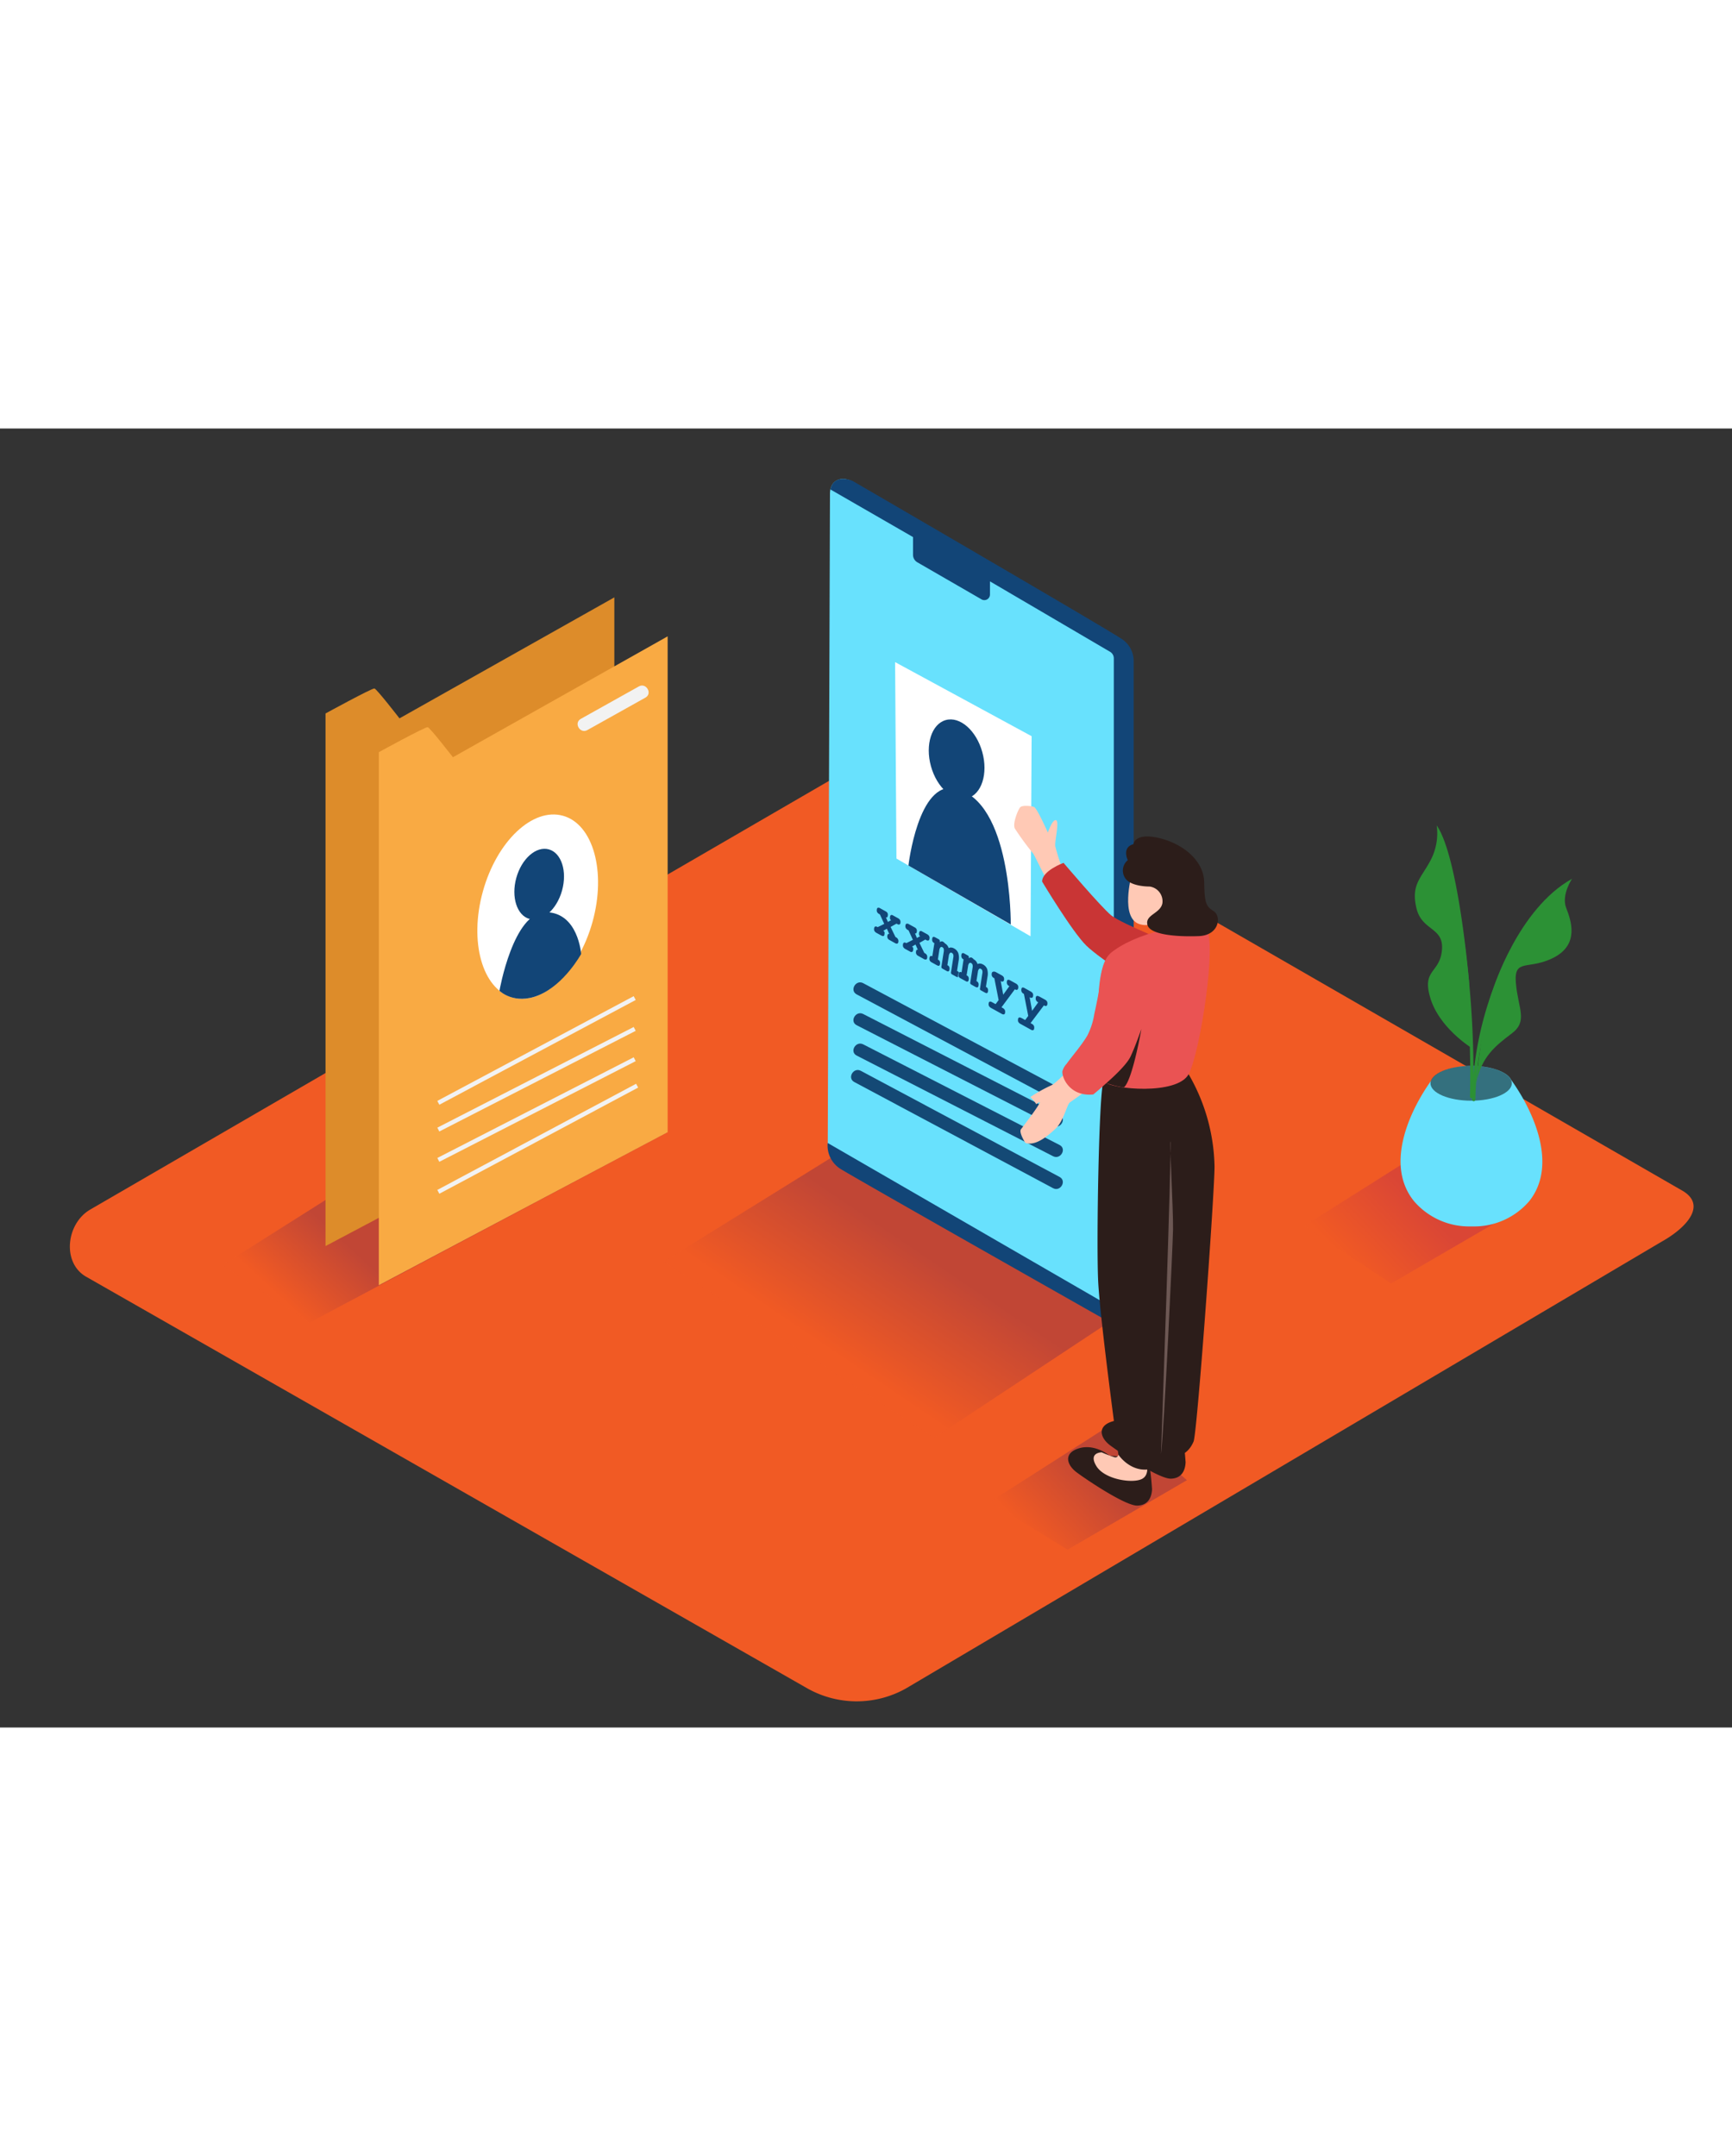 <svg id="Layer_2" data-name="Layer 2" xmlns="http://www.w3.org/2000/svg" xmlns:xlink="http://www.w3.org/1999/xlink" viewBox="0 0 400 300" data-imageid="personal-data-3" imageName="Personal data" class="illustrations_image" style="width: 241px;"><rect x="0" y="0" width="400" height="300" fill="#333333" stroke="none"/><defs><linearGradient id="linear-gradient" x1="87.12" y1="194.87" x2="73.94" y2="209.18" gradientUnits="userSpaceOnUse"><stop offset="0" stop-color="#5b1d5c"/><stop offset="1" stop-color="#f15a24"/></linearGradient><linearGradient id="linear-gradient-2" x1="254.88" y1="242.05" x2="239.24" y2="256.97" xlink:href="#linear-gradient"/><linearGradient id="linear-gradient-3" x1="211.93" y1="189.79" x2="194.85" y2="215.05" xlink:href="#linear-gradient"/><linearGradient id="linear-gradient-4" x1="328.53" y1="179.45" x2="312.89" y2="194.37" gradientUnits="userSpaceOnUse"><stop offset="0.01" stop-color="#a91d5c"/><stop offset="1" stop-color="#f15a24"/></linearGradient></defs><title>ZZZ</title><path d="M209.19,291,383.83,187.75c5.56-3.12,10.33-8.25,4.91-11.61l-175.27-101c-2.63-1.63-6.62-2.7-9.3-1.14L20.84,180.38c-5.56,3.23-6.56,12.25-1,15.48L186.17,290.8A23.22,23.22,0,0,0,209.19,291Z" fill="#f15a24"/><polyline points="154.19 162.53 71.44 206.5 51.35 193.23 80.53 174.79" opacity="0.32" fill="url(#linear-gradient)"/><polyline points="274.12 242.88 246.55 258.92 228.63 247.91 258.1 229.07" opacity="0.32" fill="url(#linear-gradient-2)"/><polyline points="258.75 204.66 215.75 233.11 153.3 192.4 191.91 168.43" opacity="0.32" fill="url(#linear-gradient-3)"/><path d="M92.26,66.94c-.34-.44-5.25-6.77-5.78-6.9s-11.3,5.77-11.3,5.77v123l66.7-35.33V39Z" fill="#dd8c2a"/><path d="M197.19,12.44c13.91,8.71,48.9,29,60.83,36.27,2.7,1.66,3.11,4.13,3.16,7.3l0,148.07a4.72,4.72,0,0,1-6.08.93l-58.71-33.18c-2.92-1.72-5.22-3.49-5.22-6.88l.51-149.83C191.65,11.88,194.43,10.72,197.19,12.44Z" fill="#68e1fd" class="target-color"/><path d="M191.77,14.07l19.09,11v4.12a2,2,0,0,0,1,1.71l14.77,8.53a1.3,1.3,0,0,0,2-1.13v-3l27.73,16.26a1.76,1.76,0,0,1,.87,1.52V201.16a1.2,1.2,0,0,1-1.8,1L191.15,165a6.37,6.37,0,0,0,2.83,5.91c3.33,2.12,61.84,35.23,61.84,35.23s4.63,2.09,6-3.43v-149a6.09,6.09,0,0,0-2.51-4.94c-2.68-1.95-62.36-36.64-62.36-36.64S192.72,10.18,191.77,14.07Z" fill="#124577"/><polyline points="348.85 181.41 321.28 197.45 301.19 184.18 330.38 165.74" opacity="0.32" fill="url(#linear-gradient-4)"/><path d="M349,150.43c-.86-1.84-4.65-3.23-9.2-3.23s-8.53,1.46-9.25,3.37c-5.35,7.49-10.62,19.68-4,27.86a16.77,16.77,0,0,0,12.92,5.85h.79a16.77,16.77,0,0,0,12.92-5.85C359.73,170.2,354.35,157.9,349,150.43Z" fill="#68e1fd" class="target-color"/><ellipse cx="339.76" cy="151.22" rx="9.39" ry="4.02" opacity="0.5"/><path d="M350.72,117.07a77.64,77.64,0,0,0-10.42,32.16,224.55,224.55,0,0,0-3.77-40.94c-.09-.48-.82-.28-.73.2a223.48,223.48,0,0,1,3.69,45.8.36.36,0,0,0,.48.35c0,.11,0,.22,0,.34a.38.38,0,0,0,.76,0,76.84,76.84,0,0,1,10.65-37.52A.38.38,0,0,0,350.72,117.07Z" fill="#2c9135"/><path d="M344.79,129.57s5.81-18.67,18.27-25.58c0,0-2.53,3.71-1.35,6.74s3,8.42-2.86,11.45-9.26,0-8.76,5.9,2.84,8.76-.94,11.62-7,5.36-8.25,11.52C340.9,151.22,342.32,135.78,344.79,129.57Z" fill="#2c9135"/><path d="M339.26,127.6s-2.41-28.69-7.46-35.94a13.34,13.34,0,0,1-1.42,8.07c-2.19,4.15-4.53,5.59-3.27,11s6.39,4.33,5.9,9.74-4.76,4.39-2.63,11.21S339.79,143,339.79,143" fill="#2c9135"/><path d="M104.6,75.92s-5.26-6.8-5.81-6.94-11.3,5.77-11.3,5.77V197.85l66.7-35.33V48Z" fill="#f9aa43"/><path d="M135.64,69.65l13.42-7.5c1.69-.94.17-3.53-1.51-2.59l-13.42,7.5c-1.69.94-.17,3.53,1.51,2.59Z" fill="#f2f2f2"/><line x1="101.23" y1="155.73" x2="146.58" y2="131.54" fill="none" stroke="#f2f2f2" stroke-miterlimit="10"/><line x1="101.23" y1="161.91" x2="146.58" y2="138.66" fill="none" stroke="#f2f2f2" stroke-miterlimit="10"/><line x1="101.23" y1="168.91" x2="146.58" y2="145.66" fill="none" stroke="#f2f2f2" stroke-miterlimit="10"/><line x1="101.23" y1="176.29" x2="147.14" y2="151.77" fill="none" stroke="#f2f2f2" stroke-miterlimit="10"/><ellipse cx="124.19" cy="110.43" rx="21.78" ry="13.14" transform="translate(-15.42 200.58) rotate(-74.5)" fill="#fff"/><ellipse cx="124.53" cy="105.24" rx="8.34" ry="5.48" transform="translate(-10.17 197.11) rotate(-74.5)" fill="#124577"/><path d="M115.35,129.85s3.17-18.22,10.69-18.15,8.17,9.66,8.17,9.66-3.87,7.09-9.83,9.53C118.74,133.21,115.35,129.85,115.35,129.85Z" fill="#124577"/><polygon points="207.03 99.32 238 117.27 238.25 71.06 206.72 53.95 207.03 99.32" fill="#fff"/><ellipse cx="220.93" cy="76.35" rx="6.15" ry="9.37" transform="translate(-12.37 61.83) rotate(-15.5)" fill="#124577"/><path d="M233.43,114.54s.29-28.61-12.91-31.41c-8.46-1.8-10.72,17.8-10.72,17.8Z" fill="#124577"/><line x1="243.95" y1="153.59" x2="198.61" y2="129.4" fill="#156689"/><path d="M244.71,152.3,199.36,128.1c-1.7-.91-3.22,1.68-1.51,2.59l45.35,24.19c1.7.91,3.22-1.68,1.51-2.59Z" fill="#144975"/><line x1="243.95" y1="159.77" x2="198.61" y2="136.52" fill="#156689"/><path d="M244.71,158.47l-45.35-23.25c-1.71-.88-3.23,1.71-1.51,2.59l45.35,23.25c1.71.88,3.23-1.71,1.51-2.59Z" fill="#144975"/><line x1="243.95" y1="166.77" x2="198.61" y2="143.52" fill="#156689"/><path d="M244.71,165.47l-45.35-23.24c-1.72-.88-3.23,1.71-1.51,2.59l45.35,23.24c1.72.88,3.23-1.71,1.51-2.59Z" fill="#144975"/><line x1="243.95" y1="174.15" x2="198.05" y2="149.63" fill="#156689"/><path d="M244.71,172.85l-45.9-24.51c-1.7-.91-3.22,1.68-1.51,2.59l45.9,24.51c1.7.91,3.22-1.68,1.51-2.59Z" fill="#144975"/><path d="M245.32,101.58a52.34,52.34,0,0,1-1.6-5.05c-.2-1.21,1-5.81.16-6.07S242,93.32,242,93.32s-2.5-5.64-3.18-5.91-2.71-.45-3.2.06-1.84,3.8-1.24,4.92a64.16,64.16,0,0,0,4.22,5.76c.22.17,2.85,5.83,3.2,6S245.06,102.84,245.32,101.58Z" fill="#ffc9b5"/><path d="M272.75,119.83s-13.74-5.43-16.13-7.4-11-12.12-11-12.12-5,1.83-4.94,4.34c0,0,7,11.69,10.25,14.82s15.11,11,17.71,10.82S272.75,119.83,272.75,119.83Z" fill="#c93535"/><path d="M264,231s-3.28-2.8-7-1.72-2.92,3.84-.6,5.57,11.25,7.74,14,7.68,3.35-2.27,3.41-3.79a70.16,70.16,0,0,0-.81-7" fill="#2c1d1a"/><path d="M266,230.84a.7.7,0,0,1-.92.57,26.85,26.85,0,0,1-2.93-1.12s-3.17,0-1.24,3.17,8.58,4.1,10.63,2.92.68-4.54.68-4.54" fill="#2c1d1a"/><path d="M256.25,237.22s-3.28-2.8-7-1.72-2.92,3.84-.6,5.57,11.25,7.74,14,7.68,3.35-2.27,3.41-3.79a70.16,70.16,0,0,0-.81-7" fill="#2c1d1a"/><path d="M258.29,237a.7.7,0,0,1-.92.57,26.85,26.85,0,0,1-2.93-1.12s-3.17,0-1.24,3.17,8.58,4.1,10.63,2.92.68-4.54.68-4.54" fill="#ffc9b5"/><path d="M254.85,150.76c-1.07,2.42-1.65,37.07-1.24,46S258.29,237,258.29,237s2.43,3.69,6.53,3.43,3.3-3.56,3.3-3.56,5.24,2.43,7.53-2.91c.85-2,4.84-57.21,4.84-63.5a43.87,43.87,0,0,0-6-21.36" fill="#2c1d1a"/><path d="M268.13,236.89s2.49-70,2.17-72.07.68,15.35.61,20.11C270.87,188.33,268.81,232.12,268.13,236.89Z" fill="#6d5854"/><path d="M254.85,150.76s-3.62-24.79,1.53-29.47,19.46-8,22.13-5.67-1.34,28.62-4,33.5S256.75,152.67,254.85,150.76Z" fill="#ea5353"/><path d="M261.37,103.05c-.12.35-2.66,10,1.77,11.4s5.32-3.89,5.76-4.19,1.83-.77,1.76-1.84-1.75-1.09-1.75-1.09-.65-2.8-2.64-4S261.37,103.05,261.37,103.05Z" fill="#ffc9b5"/><path d="M265.5,105.78s-3.7.06-5.3-1.52a3.11,3.11,0,0,1,.26-4.57S259,96.75,261.76,96c0,0,.25-2.69,5.75-1.46S278,99.7,278.1,104.73s.44,5.61,2.22,6.76,1.29,5.56-3.47,5.74S265.61,117,265,114.64s3-2.6,3.45-5A3.43,3.43,0,0,0,265.5,105.78Z" fill="#2c1d1a"/><path d="M247.7,147.19s-3.81,4.06-4.91,4.5a34.11,34.11,0,0,0-4.84,2.71A8.51,8.51,0,0,1,239.3,156a.52.52,0,0,1,0,.06c.49-.35.83-.61.82-.43,0,.57-3.75,5.45-4.32,6.19s1,3.16,1,3.16c2.42.81,5.21-1.64,7-3.3s2.62-5.5,3.24-6,5.73-3.87,6.09-4.92S247.7,147.19,247.7,147.19Z" fill="#ffc9b5"/><path d="M255.2,123.06c-1,2.21-1,4.63-1.42,7-.33,1.69-.67,3.46-1.06,5.17a16.31,16.31,0,0,1-1.62,5c-1.4,2.33-3.22,4.35-4.81,6.54a4,4,0,0,0-.93,1.68c-.15,1.53,1.78,5.89,7.13,5.35A66.3,66.3,0,0,0,260,146.6c3-3.53,5.84-15.47,5.55-19.44-.2-2.7-1.67-5.72-4.23-6.9a4.48,4.48,0,0,0-5,1.13A6,6,0,0,0,255.2,123.06Z" fill="#ea5353"/><path d="M255.5,151.18s4.47-3.8,5.57-6.09,2.53-6.41,2.53-6.41-2.07,11.91-4.05,13.5A22.92,22.92,0,0,1,255.5,151.18Z" fill="#2c1d1a"/><path d="M203.27,110.8l1.32.74a.88.88,0,0,1,.39.39,1,1,0,0,1,.05.57.65.65,0,0,1-.15.38.24.24,0,0,1-.29,0l.47,1.08.74-.42a.49.49,0,0,1-.24-.29,1.24,1.24,0,0,1,0-.5.48.48,0,0,1,.21-.38.47.47,0,0,1,.43.06l1.17.65a1.18,1.18,0,0,1,.5.45.93.93,0,0,1,.08.6c0,.23-.11.36-.23.41a.55.55,0,0,1-.47-.08l0,0-.21-.11-1.36.76,1.12,2.32.13.07a1.08,1.08,0,0,1,.45.44.94.94,0,0,1,.09.59c0,.24-.13.38-.25.43a.73.73,0,0,1-.52-.12l0,0-1.32-.74a.86.86,0,0,1-.38-.38.9.9,0,0,1-.07-.54.7.7,0,0,1,.16-.41c.07-.06.17-.06.29,0l0,0-.56-1.25L204,116h0a.56.56,0,0,1,.26.3.89.89,0,0,1,0,.47q0,.35-.21.43c-.1.06-.25,0-.43-.06l-1.17-.64a1.25,1.25,0,0,1-.5-.46.92.92,0,0,1-.07-.6.51.51,0,0,1,.23-.42.55.55,0,0,1,.47.08l.1.06,1.53-.75-1-2.19-.17-.09a1.2,1.2,0,0,1-.46-.43.93.93,0,0,1-.08-.59c0-.24.12-.38.24-.43A.73.73,0,0,1,203.27,110.8Z" fill="#124577"/><path d="M218.22,118.91a1.77,1.77,0,0,1,.53.44,2,2,0,0,1,.34.65,1,1,0,0,1,.6-.13,1.53,1.53,0,0,1,.62.19l0,0a2.07,2.07,0,0,1,1,1.09,3.62,3.62,0,0,1,.07,1.82l-.36,2.32.08,0a.8.8,0,0,1,.36.38.76.76,0,0,0-.19.43,1.09,1.09,0,0,0,0,.57h0a.52.52,0,0,1-.45-.08l0,0-.93-.51a.66.66,0,0,1-.22-.2.37.37,0,0,1-.05-.24l.54-3.45a1.53,1.53,0,0,0,0-.67.62.62,0,0,0-.3-.39.36.36,0,0,0-.47,0,1.25,1.25,0,0,0-.27.69l-.33,2.15.08,0a.78.78,0,0,1,.36.38,1.08,1.08,0,0,1,.05.57c0,.24-.11.39-.22.44a.5.5,0,0,1-.44-.08l0,0-.93-.52a.63.63,0,0,1-.23-.2.37.37,0,0,1-.05-.24l.54-3.45a1.7,1.7,0,0,0,0-.68.59.59,0,0,0-.29-.38h0a.36.36,0,0,0-.45,0,1.17,1.17,0,0,0-.28.69l-.33,2.14.08.05a.79.79,0,0,1,.36.37,1.09,1.09,0,0,1,.05.57c0,.24-.11.39-.22.44s-.27,0-.48-.1l-1.24-.69a1,1,0,0,1-.43-.41,1,1,0,0,1-.06-.59.57.57,0,0,1,.2-.42.36.36,0,0,1,.38,0l0,0,.08,0,.47-3-.08-.05a.8.8,0,0,1-.37-.38,1.07,1.07,0,0,1-.05-.57c0-.24.11-.38.22-.44s.27,0,.49.1l.74.41a.63.63,0,0,1,.29.27.82.82,0,0,1,0,.43.89.89,0,0,1,.56-.2A1.35,1.35,0,0,1,218.22,118.91Z" fill="#124577"/><path d="M209.95,114.5l0,0,1.33.73a.92.92,0,0,1,.39.39,1,1,0,0,1,.06.58.62.62,0,0,1-.15.37c-.07.07-.16.06-.28,0l.46,1.09.75-.42a.46.46,0,0,1-.24-.28,1.08,1.08,0,0,1,0-.5.5.5,0,0,1,.21-.39.47.47,0,0,1,.43.06l1.17.64a1.27,1.27,0,0,1,.5.45.94.94,0,0,1,.07.61c0,.22-.11.36-.23.41a.62.62,0,0,1-.51-.1l-.21-.12-1.36.77,1.12,2.31.13.08a1.06,1.06,0,0,1,.46.43.94.94,0,0,1,.08.6c0,.24-.12.38-.25.42a.75.75,0,0,1-.56-.13l-1.32-.74a.87.87,0,0,1-.38-.39.82.82,0,0,1-.07-.53.72.72,0,0,1,.15-.42c.08-.07.17-.07.29,0l0,0-.56-1.25-.81.49h0a.51.51,0,0,1,.27.3,1,1,0,0,1,0,.47.59.59,0,0,1-.21.43.43.43,0,0,1-.4,0l0,0-1.17-.64a1.25,1.25,0,0,1-.5-.45.93.93,0,0,1-.07-.61c0-.22.11-.36.23-.42a.48.48,0,0,1,.44.06l0,0,.1.05,1.52-.76-1-2.18-.17-.1a1.07,1.07,0,0,1-.46-.43.88.88,0,0,1-.09-.58c0-.24.12-.38.24-.43A.72.72,0,0,1,209.95,114.5Z" fill="#124577"/><path d="M236.62,129.23,238,130a1.26,1.26,0,0,1,.51.45,1,1,0,0,1,.08.6.51.51,0,0,1-.23.41.54.54,0,0,1-.48-.07l-.09-.05.57,3.15,1.44-2-.09,0a1,1,0,0,1-.42-.42.93.93,0,0,1-.08-.59c0-.24.12-.38.24-.43a.7.7,0,0,1,.51.12l.05,0,1.29.71a1.26,1.26,0,0,1,.51.45,1,1,0,0,1,.08.6.54.54,0,0,1-.23.42.55.55,0,0,1-.47-.08l-.1-.05L238,137.33l.25.13a1.3,1.3,0,0,1,.51.45,1,1,0,0,1,.08.61c0,.24-.12.38-.24.43a.7.7,0,0,1-.51-.11l0,0-2.39-1.32a1.26,1.26,0,0,1-.51-.45.89.89,0,0,1-.08-.6c0-.25.11-.39.24-.44a.65.65,0,0,1,.51.11l.05,0,.85.47.71-.95-1-5.08-.09-.05a1,1,0,0,1-.42-.41,1,1,0,0,1-.08-.59c0-.24.12-.38.24-.43A.77.77,0,0,1,236.62,129.23Z" fill="#124577"/><path d="M229.85,125.49l.05,0,1.39.77a1.29,1.29,0,0,1,.51.44,1,1,0,0,1,.08.6.5.5,0,0,1-.24.41.47.47,0,0,1-.43-.05l0,0-.1-.05.58,3.15,1.44-2-.09,0a1,1,0,0,1-.43-.42,1,1,0,0,1-.07-.59q0-.36.23-.42a.68.68,0,0,1,.51.11l0,0,1.28.71a1.21,1.21,0,0,1,.52.46.88.88,0,0,1,.07.59.5.5,0,0,1-.23.42.49.49,0,0,1-.44-.06l0,0-.1-.05-3.09,4.16.25.14a1.19,1.19,0,0,1,.5.45,1,1,0,0,1,.08.62c0,.23-.12.38-.24.42a.75.75,0,0,1-.56-.13l-2.4-1.33a1.28,1.28,0,0,1-.51-.45,1,1,0,0,1-.08-.6c0-.24.12-.38.24-.43a.7.7,0,0,1,.51.11l0,0,.85.47.7-.94-1-5.09-.09,0a1,1,0,0,1-.43-.42.92.92,0,0,1-.07-.58c0-.24.11-.39.24-.43A.7.7,0,0,1,229.85,125.49Z" fill="#124577"/><path d="M224.89,122.6l0,0a1.69,1.69,0,0,1,.53.44,2.15,2.15,0,0,1,.34.65,1.08,1.08,0,0,1,.6-.12,1.55,1.55,0,0,1,.62.19l0,0a2,2,0,0,1,1,1.08,3.75,3.75,0,0,1,.07,1.83l-.36,2.31.07,0a.76.76,0,0,1,.36.38,1,1,0,0,1,.06.56c0,.25-.11.39-.22.46s-.27,0-.48-.1l-.93-.52a.52.52,0,0,1-.22-.2.29.29,0,0,1,0-.23l.53-3.46a1.47,1.47,0,0,0,0-.67.62.62,0,0,0-.31-.39h0a.35.35,0,0,0-.44,0,1.23,1.23,0,0,0-.27.7l-.34,2.14.08,0a.84.84,0,0,1,.36.38,1,1,0,0,1,.05.57c0,.25-.11.39-.22.45s-.27,0-.49-.09l-.93-.52a.61.61,0,0,1-.22-.2.33.33,0,0,1-.06-.24l.54-3.46a1.45,1.45,0,0,0,0-.67.63.63,0,0,0-.29-.39.38.38,0,0,0-.48,0,1.23,1.23,0,0,0-.27.7l-.34,2.14.08,0a.8.8,0,0,1,.36.38.94.94,0,0,1,.05.57c0,.24-.11.39-.22.45a.53.53,0,0,1-.45-.08l0,0-1.24-.68a1,1,0,0,1-.43-.41v0a1.09,1.09,0,0,1,0-.57.64.64,0,0,1,.2-.41.41.41,0,0,1,.42,0l.08,0,.46-3-.08,0a.8.8,0,0,1-.37-.39,1,1,0,0,1-.06-.58c0-.23.11-.38.22-.43a.53.53,0,0,1,.45.08l0,0,.74.41a.59.59,0,0,1,.29.27.75.75,0,0,1,0,.43.9.9,0,0,1,.56-.21A1.36,1.36,0,0,1,224.89,122.6Z" fill="#124577"/></svg>